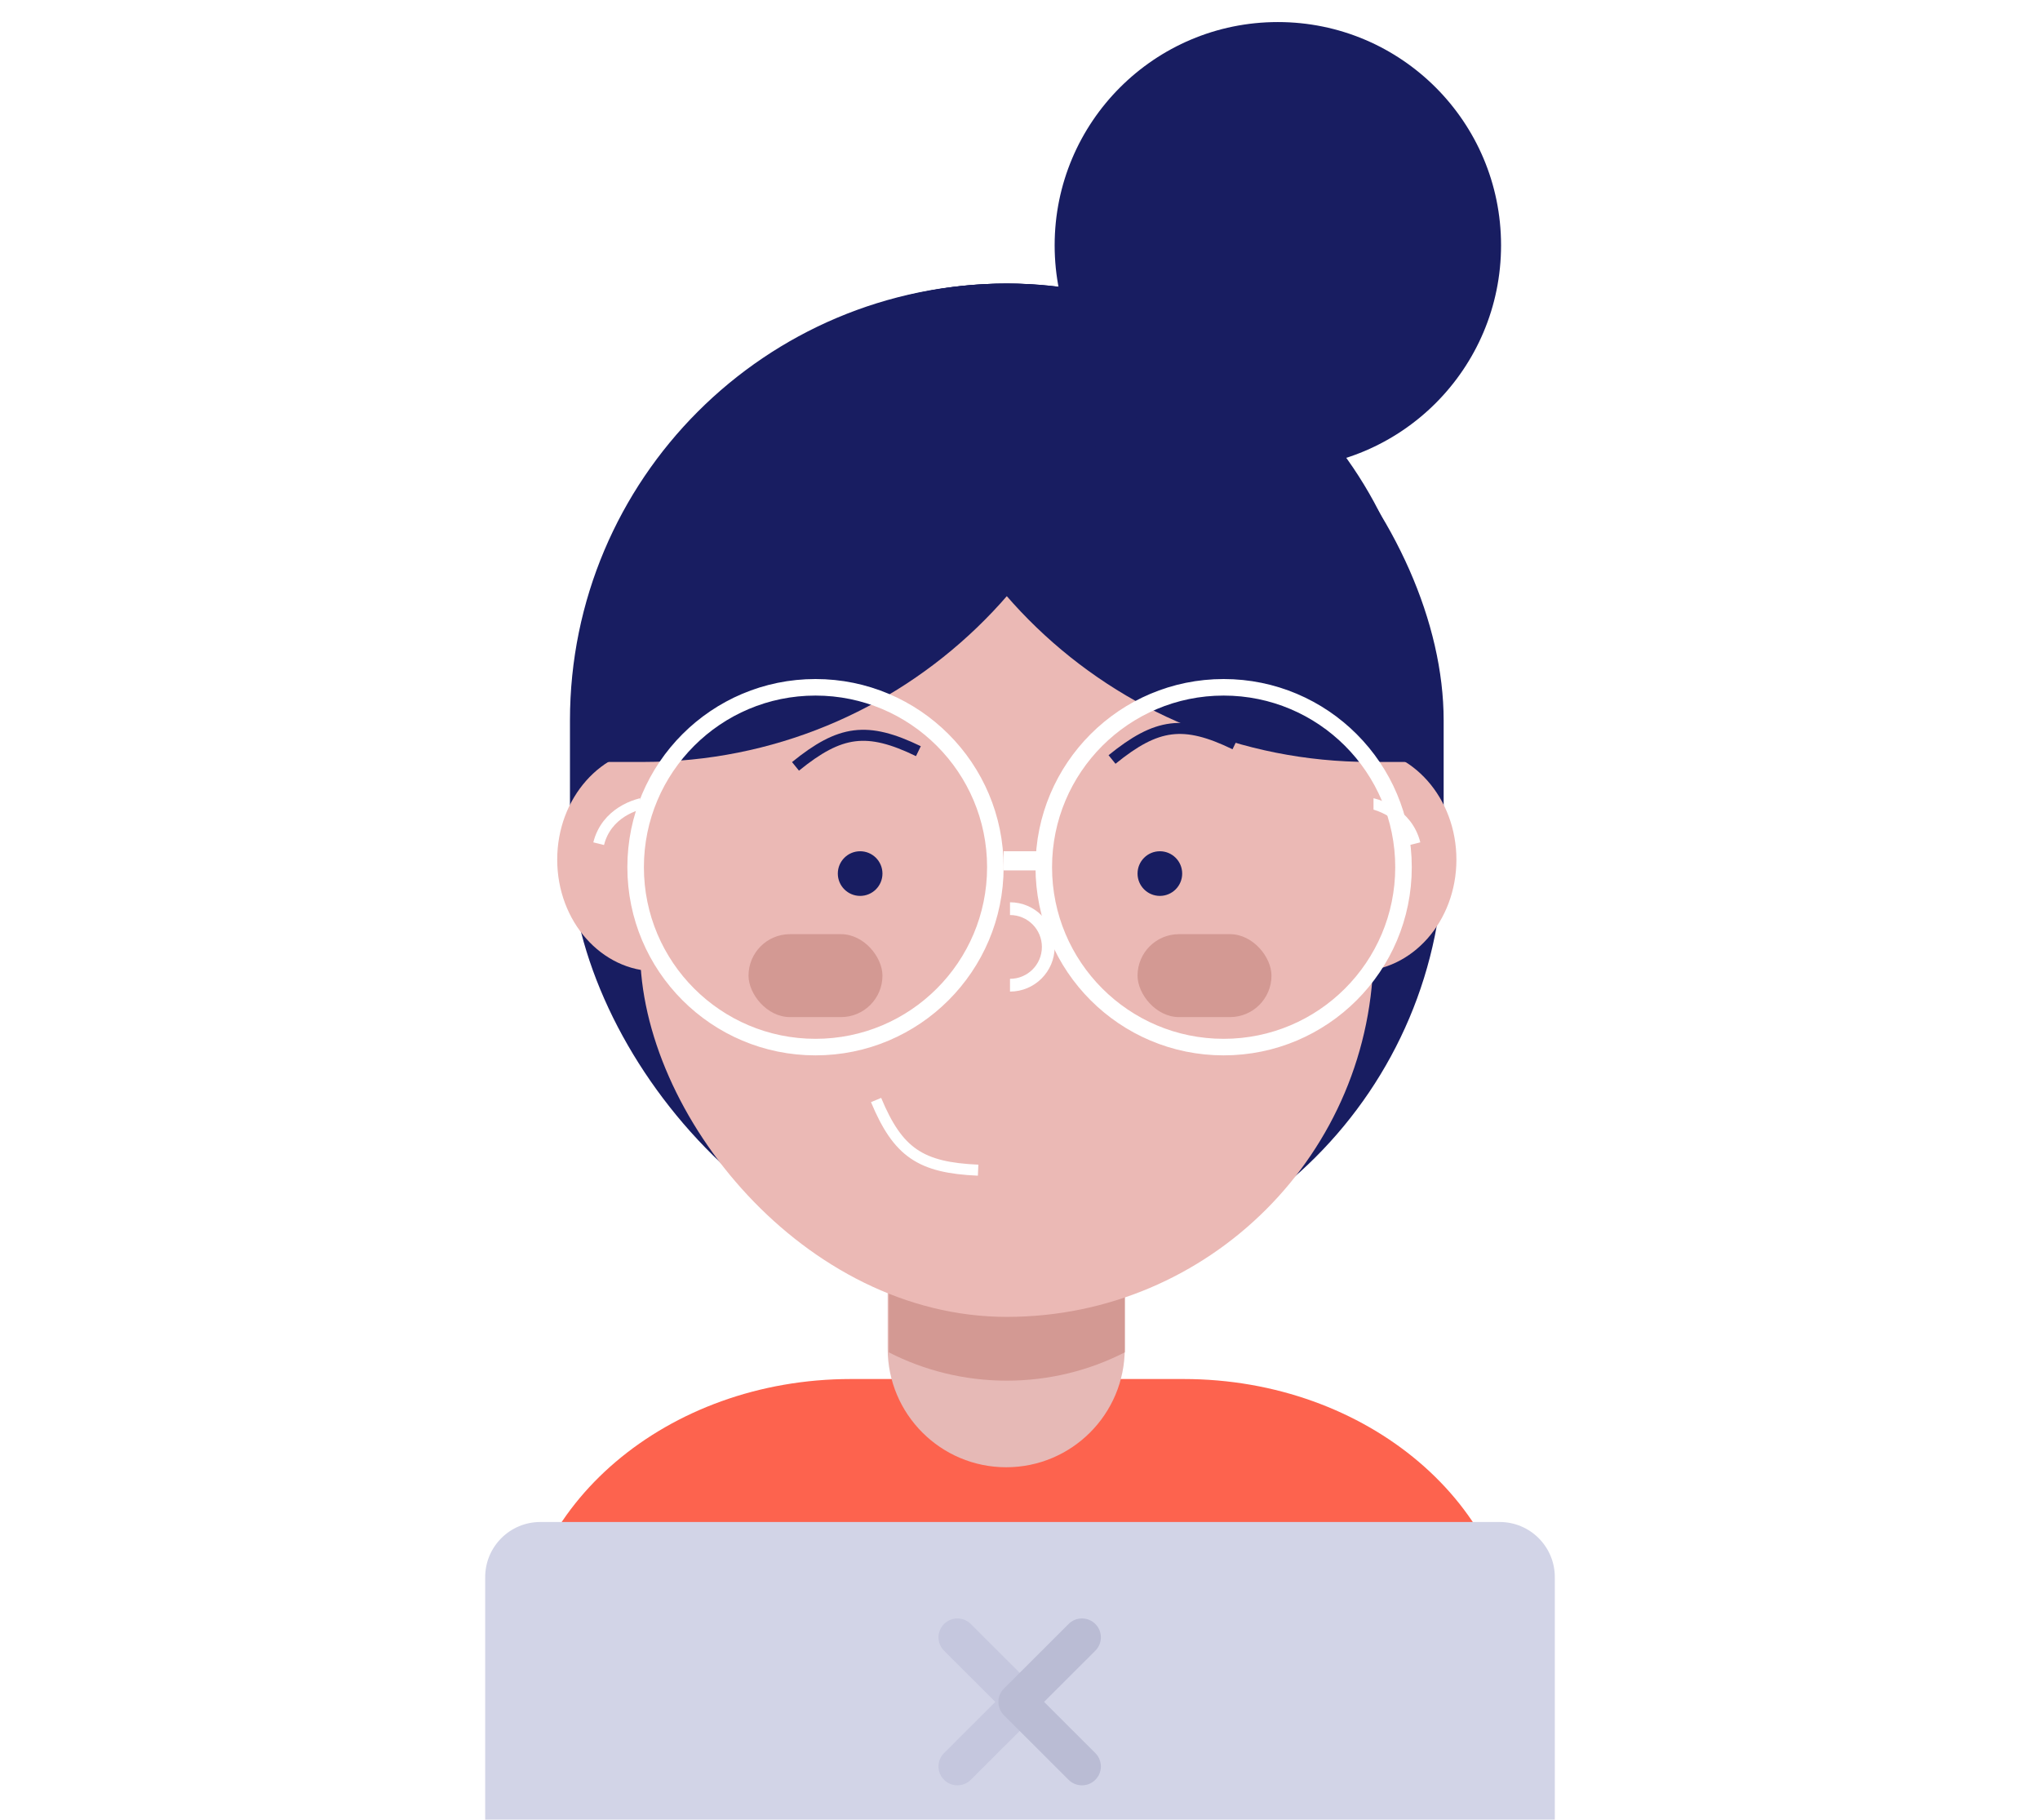 <svg width="370" height="330" viewBox="0 0 370 330" fill="none" xmlns="http://www.w3.org/2000/svg">
<rect x="103.376" y="51.423" width="158.463" height="181.597" rx="79.232" fill="#181D61"/>
<path d="M154.333 250.073C121.012 250.073 94 273.032 94 301.355V310H275V301.355C275 273.032 247.988 250.073 214.667 250.073H154.333Z" fill="#FD634E"/>
<g filter="url(#filter0_i)">
<path d="M88 282C88 276.477 92.477 272 98 272H272C277.523 272 282 276.477 282 282V330H88V282Z" fill="#D2D4E7"/>
</g>
<path d="M171.224 294.495C172.563 293.157 174.735 293.157 176.075 294.495L187.799 306.201C189.139 307.538 189.139 309.707 187.799 311.045L176.075 322.751C174.735 324.089 172.563 324.089 171.224 322.751C169.884 321.413 169.884 319.245 171.224 317.907L180.522 308.623L171.224 299.339C169.884 298.001 169.884 295.832 171.224 294.495Z" fill="#C5C7DE"/>
<path d="M198.664 294.495C197.324 293.157 195.152 293.157 193.813 294.495L182.089 306.201C180.749 307.538 180.749 309.707 182.089 311.045L193.813 322.751C195.152 324.089 197.324 324.089 198.664 322.751C200.004 321.413 200.004 319.245 198.664 317.907L189.366 308.623L198.664 299.339C200.004 298.001 200.004 295.832 198.664 294.495Z" fill="#BABCD4"/>
<path d="M161 150.573C161 138.699 170.626 129.073 182.5 129.073V129.073C194.374 129.073 204 138.699 204 150.573V244.573C204 256.447 194.374 266.073 182.5 266.073V266.073C170.626 266.073 161 256.447 161 244.573V150.573Z" fill="#E6B9B6"/>
<path fill-rule="evenodd" clip-rule="evenodd" d="M204.007 245.237C197.587 248.519 190.314 250.37 182.608 250.37C174.903 250.37 167.63 248.519 161.21 245.237V146.848C161.21 135.03 170.791 125.45 182.609 125.45C194.427 125.45 204.007 135.03 204.007 146.848V245.237Z" fill="#D39993"/>
<ellipse cx="246.225" cy="155.886" rx="17.928" ry="20.242" fill="#EBB9B5"/>
<path d="M247.382 145.476C249.888 145.669 255.247 147.443 256.635 152.995" stroke="white" stroke-width="2"/>
<ellipse rx="17.928" ry="20.242" transform="matrix(-1 0 0 1 118.992 155.886)" fill="#EBB9B5"/>
<path d="M117.835 145.476C115.329 145.669 109.97 147.443 108.582 152.995" stroke="white" stroke-width="2"/>
<rect x="116.1" y="64.147" width="133.017" height="174.657" rx="66.508" fill="#EBB9B5"/>
<path d="M158.897 199.477C162.869 208.999 166.949 211.745 177.404 212.2" stroke="white" stroke-width="2"/>
<path d="M166.571 136.217C157.282 131.727 152.407 132.378 144.282 138.973" stroke="#181D61" stroke-width="2"/>
<path d="M223.982 134.971C214.693 130.481 209.817 131.132 201.693 137.727" stroke="#181D61" stroke-width="2"/>
<path d="M258.37 138.173H248.538C201.521 138.173 163.182 101.017 161.283 54.466C168.048 52.486 175.204 51.423 182.608 51.423C224.45 51.423 258.37 85.343 258.37 127.185V138.173Z" fill="#181D61"/>
<path d="M106.847 138.173H116.678C163.696 138.173 202.035 101.017 203.933 54.466C197.169 52.486 190.013 51.423 182.608 51.423C140.766 51.423 106.847 85.343 106.847 127.185V138.173Z" fill="#181D61"/>
<circle cx="210.368" cy="158.415" r="4.048" fill="#181D61"/>
<circle cx="156.005" cy="158.415" r="4.048" fill="#181D61"/>
<rect x="206.32" y="169.403" width="24.29" height="15.037" rx="7.518" fill="#D39993"/>
<rect x="135.763" y="169.403" width="24.29" height="15.037" rx="7.518" fill="#D39993"/>
<path d="M183.187 163.62C187.659 163.62 191.284 167.245 191.284 171.717C191.284 176.188 187.659 179.813 183.187 179.813V177.5C186.381 177.5 188.97 174.911 188.97 171.717C188.97 168.522 186.381 165.933 183.187 165.933V163.62Z" fill="white"/>
<circle cx="231.767" cy="44.483" r="40.483" fill="#181D61"/>
<circle cx="221.935" cy="157.258" r="32.622" stroke="white" stroke-width="3"/>
<circle cx="147.908" cy="157.258" r="32.622" stroke="white" stroke-width="3"/>
<rect x="182.03" y="154.367" width="6.94" height="3.47" fill="white"/>
<defs>
<filter id="filter0_i" x="88" y="272" width="194" height="58" filterUnits="userSpaceOnUse" color-interpolation-filters="sRGB">
<feFlood flood-opacity="0" result="BackgroundImageFix"/>
<feBlend mode="normal" in="SourceGraphic" in2="BackgroundImageFix" result="shape"/>
<feColorMatrix in="SourceAlpha" type="matrix" values="0 0 0 0 0 0 0 0 0 0 0 0 0 0 0 0 0 0 127 0" result="hardAlpha"/>
<feOffset dy="4"/>
<feComposite in2="hardAlpha" operator="arithmetic" k2="-1" k3="1"/>
<feColorMatrix type="matrix" values="0 0 0 0 1 0 0 0 0 1 0 0 0 0 1 0 0 0 1 0"/>
<feBlend mode="normal" in2="shape" result="effect1_innerShadow"/>
</filter>
</defs>
</svg>
